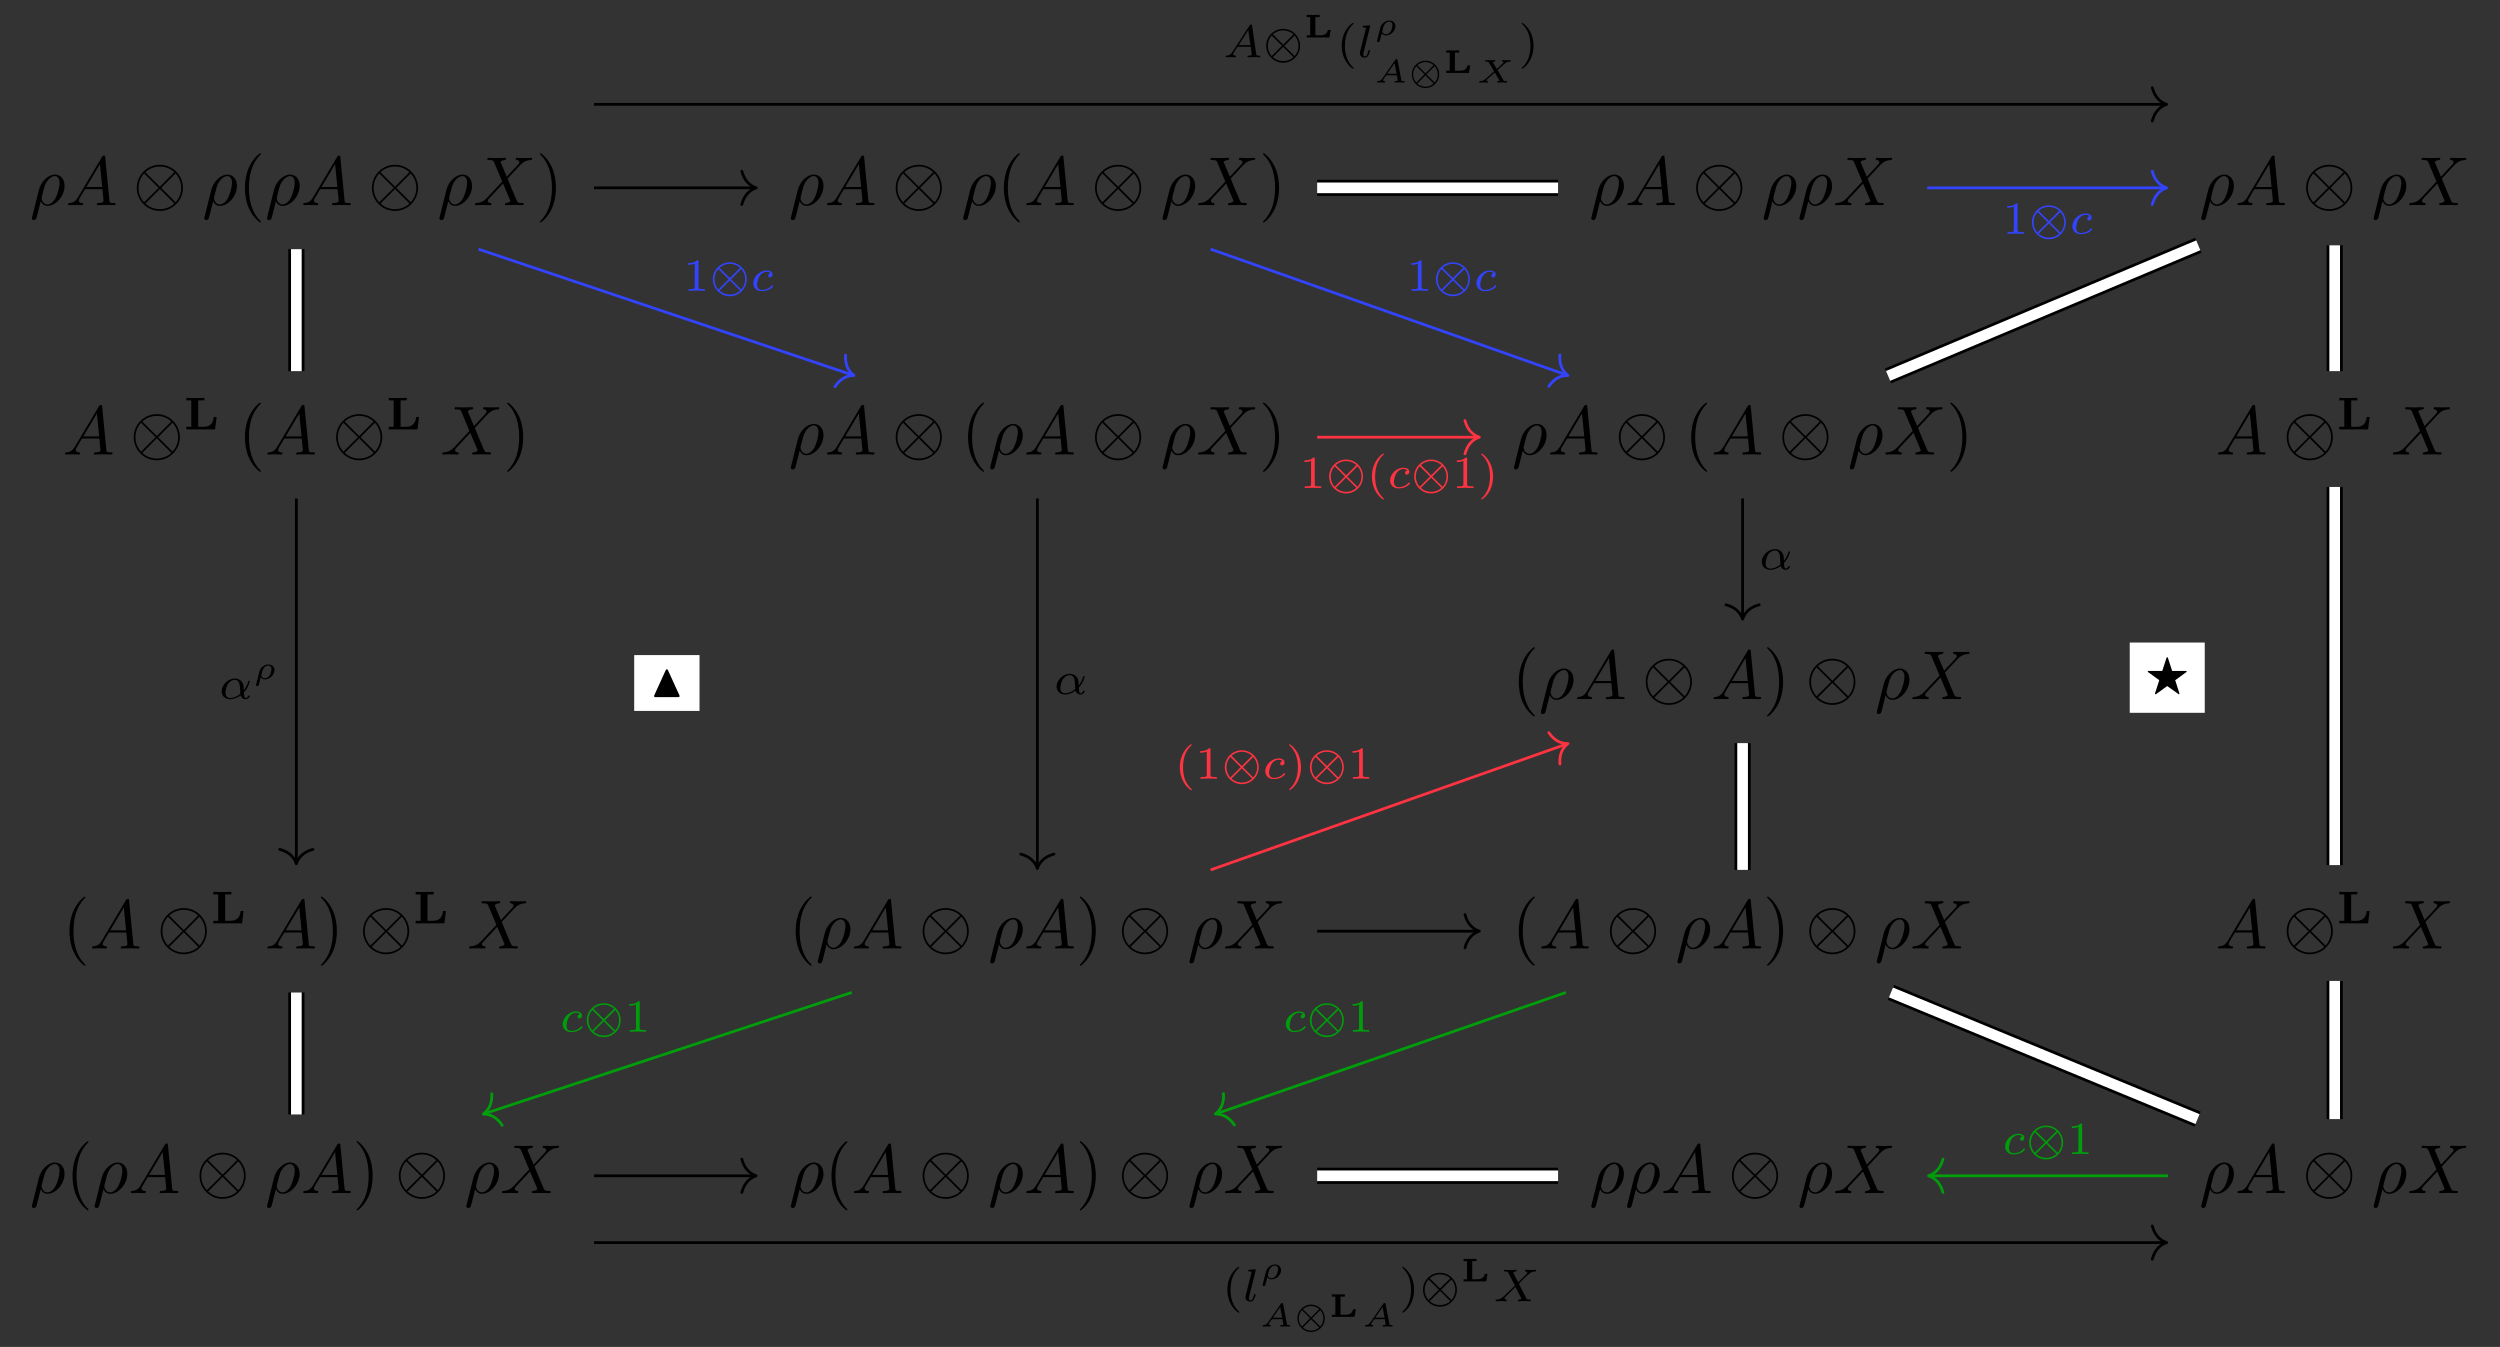 <?xml version="1.0" encoding="UTF-8"?>
<svg xmlns="http://www.w3.org/2000/svg" xmlns:xlink="http://www.w3.org/1999/xlink" width="379.031pt" height="204.212pt" viewBox="0 0 379.031 204.212" version="1.1">
<rect x="0" y="0" width="379.031" height="204.212" fill="#333333" stroke="none"/>
<defs>
<g>
<symbol overflow="visible" id="glyph0-0">
<path style="stroke:none;" d=""/>
</symbol>
<symbol overflow="visible" id="glyph0-1">
<path style="stroke:none;" d="M 0.344 1.812 C 0.312 1.938 0.312 1.969 0.312 1.984 C 0.312 2.141 0.438 2.266 0.609 2.266 C 0.828 2.266 0.953 2.078 0.969 2.047 C 1.031 1.953 1.359 0.547 1.656 -0.594 C 1.859 -0.172 2.188 0.109 2.688 0.109 C 3.922 0.109 5.266 -1.359 5.266 -2.922 C 5.266 -4.047 4.578 -4.641 3.812 -4.641 C 2.797 -4.641 1.688 -3.594 1.375 -2.312 Z M 2.672 -0.109 C 1.938 -0.109 1.781 -0.953 1.781 -1.047 C 1.781 -1.094 1.828 -1.297 1.859 -1.438 C 2.156 -2.609 2.25 -3 2.484 -3.406 C 2.938 -4.172 3.469 -4.406 3.797 -4.406 C 4.172 -4.406 4.516 -4.109 4.516 -3.375 C 4.516 -2.797 4.203 -1.625 3.922 -1.109 C 3.578 -0.453 3.078 -0.109 2.672 -0.109 Z M 2.672 -0.109 "/>
</symbol>
<symbol overflow="visible" id="glyph0-2">
<path style="stroke:none;" d="M 1.875 -1.203 C 1.453 -0.5 1.047 -0.359 0.594 -0.328 C 0.469 -0.312 0.375 -0.312 0.375 -0.109 C 0.375 -0.047 0.422 0 0.5 0 C 0.781 0 1.109 -0.031 1.406 -0.031 C 1.75 -0.031 2.125 0 2.453 0 C 2.516 0 2.656 0 2.656 -0.203 C 2.656 -0.312 2.562 -0.328 2.484 -0.328 C 2.25 -0.344 2 -0.438 2 -0.688 C 2 -0.812 2.062 -0.938 2.141 -1.078 L 2.938 -2.422 L 5.578 -2.422 C 5.594 -2.203 5.75 -0.781 5.75 -0.672 C 5.75 -0.359 5.203 -0.328 4.984 -0.328 C 4.844 -0.328 4.734 -0.328 4.734 -0.109 C 4.734 0 4.859 0 4.875 0 C 5.312 0 5.766 -0.031 6.188 -0.031 C 6.453 -0.031 7.125 0 7.375 0 C 7.438 0 7.578 0 7.578 -0.203 C 7.578 -0.328 7.469 -0.328 7.328 -0.328 C 6.672 -0.328 6.672 -0.406 6.641 -0.703 L 6 -7.266 C 5.984 -7.469 5.984 -7.516 5.812 -7.516 C 5.641 -7.516 5.594 -7.438 5.531 -7.344 Z M 3.141 -2.75 L 5.203 -6.219 L 5.547 -2.75 Z M 3.141 -2.75 "/>
</symbol>
<symbol overflow="visible" id="glyph0-3">
<path style="stroke:none;" d="M 5.094 -4.312 L 4.203 -6.406 C 4.172 -6.484 4.156 -6.531 4.156 -6.547 C 4.156 -6.609 4.344 -6.797 4.781 -6.844 C 4.875 -6.859 4.984 -6.859 4.984 -7.047 C 4.984 -7.172 4.859 -7.172 4.828 -7.172 C 4.406 -7.172 3.953 -7.141 3.5 -7.141 C 3.25 -7.141 2.594 -7.172 2.328 -7.172 C 2.266 -7.172 2.141 -7.172 2.141 -6.969 C 2.141 -6.844 2.25 -6.844 2.391 -6.844 C 3.016 -6.844 3.078 -6.734 3.172 -6.516 L 4.406 -3.578 L 2.188 -1.203 L 2.062 -1.078 C 1.547 -0.531 1.047 -0.359 0.516 -0.328 C 0.375 -0.312 0.281 -0.312 0.281 -0.109 C 0.281 -0.109 0.281 0 0.422 0 C 0.734 0 1.078 -0.031 1.406 -0.031 C 1.797 -0.031 2.203 0 2.578 0 C 2.641 0 2.766 0 2.766 -0.203 C 2.766 -0.312 2.672 -0.328 2.641 -0.328 C 2.547 -0.344 2.219 -0.359 2.219 -0.656 C 2.219 -0.812 2.391 -0.984 2.516 -1.125 L 3.578 -2.25 L 4.531 -3.281 L 5.594 -0.781 C 5.625 -0.656 5.641 -0.656 5.641 -0.625 C 5.641 -0.547 5.438 -0.375 5.031 -0.328 C 4.906 -0.312 4.812 -0.297 4.812 -0.125 C 4.812 0 4.938 0 4.984 0 C 5.266 0 6 -0.031 6.297 -0.031 C 6.562 -0.031 7.203 0 7.469 0 C 7.531 0 7.672 0 7.672 -0.203 C 7.672 -0.328 7.562 -0.328 7.469 -0.328 C 6.766 -0.344 6.75 -0.375 6.578 -0.781 C 6.156 -1.766 5.453 -3.406 5.219 -4.031 C 5.938 -4.766 7.031 -6.016 7.375 -6.312 C 7.672 -6.562 8.078 -6.812 8.703 -6.844 C 8.844 -6.859 8.938 -6.859 8.938 -7.062 C 8.938 -7.062 8.938 -7.172 8.797 -7.172 C 8.484 -7.172 8.141 -7.141 7.812 -7.141 C 7.422 -7.141 7.031 -7.172 6.641 -7.172 C 6.578 -7.172 6.453 -7.172 6.453 -6.969 C 6.453 -6.891 6.5 -6.859 6.578 -6.844 C 6.672 -6.828 7 -6.812 7 -6.516 C 7 -6.375 6.875 -6.234 6.797 -6.141 Z M 5.094 -4.312 "/>
</symbol>
<symbol overflow="visible" id="glyph1-0">
<path style="stroke:none;" d=""/>
</symbol>
<symbol overflow="visible" id="glyph1-1">
<path style="stroke:none;" d="M 7.578 -2.625 C 7.578 -4.562 6 -6.125 4.078 -6.125 C 2.125 -6.125 0.578 -4.531 0.578 -2.625 C 0.578 -0.688 2.156 0.875 4.078 0.875 C 6.031 0.875 7.578 -0.719 7.578 -2.625 Z M 2 -4.875 C 1.969 -4.906 1.906 -4.984 1.906 -5 C 1.906 -5.047 2.75 -5.859 4.078 -5.859 C 4.438 -5.859 5.406 -5.812 6.266 -5 L 4.078 -2.797 Z M 1.688 -0.438 C 1.047 -1.141 0.844 -1.953 0.844 -2.625 C 0.844 -3.438 1.141 -4.203 1.688 -4.812 L 3.891 -2.625 Z M 6.453 -4.812 C 6.969 -4.281 7.312 -3.484 7.312 -2.625 C 7.312 -1.812 7.016 -1.047 6.469 -0.438 L 4.281 -2.625 Z M 6.156 -0.375 C 6.188 -0.344 6.266 -0.266 6.266 -0.25 C 6.266 -0.203 5.406 0.609 4.078 0.609 C 3.719 0.609 2.75 0.562 1.891 -0.25 L 4.078 -2.453 Z M 6.156 -0.375 "/>
</symbol>
<symbol overflow="visible" id="glyph2-0">
<path style="stroke:none;" d=""/>
</symbol>
<symbol overflow="visible" id="glyph2-1">
<path style="stroke:none;" d="M 3.469 2.516 C 3.469 2.484 3.469 2.469 3.297 2.281 C 1.984 0.969 1.656 -1.016 1.656 -2.625 C 1.656 -4.453 2.047 -6.281 3.344 -7.594 C 3.469 -7.719 3.469 -7.734 3.469 -7.766 C 3.469 -7.844 3.438 -7.875 3.375 -7.875 C 3.266 -7.875 2.328 -7.156 1.703 -5.828 C 1.172 -4.672 1.047 -3.5 1.047 -2.625 C 1.047 -1.812 1.156 -0.531 1.734 0.656 C 2.359 1.938 3.266 2.625 3.375 2.625 C 3.438 2.625 3.469 2.594 3.469 2.516 Z M 3.469 2.516 "/>
</symbol>
<symbol overflow="visible" id="glyph2-2">
<path style="stroke:none;" d="M 3.031 -2.625 C 3.031 -3.438 2.922 -4.719 2.344 -5.906 C 1.719 -7.188 0.812 -7.875 0.703 -7.875 C 0.641 -7.875 0.594 -7.828 0.594 -7.766 C 0.594 -7.734 0.594 -7.719 0.797 -7.531 C 1.828 -6.484 2.422 -4.812 2.422 -2.625 C 2.422 -0.828 2.031 1.016 0.734 2.344 C 0.594 2.469 0.594 2.484 0.594 2.516 C 0.594 2.578 0.641 2.625 0.703 2.625 C 0.812 2.625 1.75 1.906 2.375 0.578 C 2.906 -0.578 3.031 -1.75 3.031 -2.625 Z M 3.031 -2.625 "/>
</symbol>
<symbol overflow="visible" id="glyph3-0">
<path style="stroke:none;" d=""/>
</symbol>
<symbol overflow="visible" id="glyph3-1">
<path style="stroke:none;" d="M 4.984 -1.875 L 4.547 -1.875 C 4.469 -1.25 4.25 -0.391 3.016 -0.391 L 2.188 -0.391 L 2.188 -4.391 L 3.125 -4.391 L 3.125 -4.781 C 2.969 -4.766 2.594 -4.766 2.438 -4.766 C 2.188 -4.766 1.938 -4.75 1.688 -4.75 C 1.25 -4.75 0.781 -4.75 0.391 -4.781 L 0.391 -4.391 L 1.141 -4.391 L 1.141 -0.391 L 0.391 -0.391 L 0.391 0 L 4.75 0 Z M 4.984 -1.875 "/>
</symbol>
<symbol overflow="visible" id="glyph4-0">
<path style="stroke:none;" d=""/>
</symbol>
<symbol overflow="visible" id="glyph4-1">
<path style="stroke:none;" d="M 1.438 -0.844 C 1.188 -0.453 0.969 -0.281 0.562 -0.25 C 0.484 -0.25 0.391 -0.25 0.391 -0.109 C 0.391 -0.031 0.453 0 0.5 0 C 0.672 0 0.906 -0.031 1.094 -0.031 C 1.312 -0.031 1.609 0 1.812 0 C 1.844 0 1.953 0 1.953 -0.156 C 1.953 -0.25 1.859 -0.25 1.828 -0.25 C 1.781 -0.266 1.531 -0.266 1.531 -0.453 C 1.531 -0.547 1.594 -0.656 1.625 -0.719 L 2.188 -1.594 L 4.188 -1.594 L 4.344 -0.438 C 4.328 -0.359 4.281 -0.25 3.875 -0.25 C 3.781 -0.25 3.688 -0.25 3.688 -0.094 C 3.688 -0.062 3.703 0 3.797 0 C 4 0 4.5 -0.031 4.703 -0.031 C 4.828 -0.031 4.984 -0.016 5.109 -0.016 C 5.234 -0.016 5.375 0 5.5 0 C 5.594 0 5.641 -0.062 5.641 -0.141 C 5.641 -0.25 5.562 -0.25 5.453 -0.25 C 5.047 -0.25 5.031 -0.312 5.016 -0.469 L 4.391 -4.781 C 4.375 -4.922 4.359 -4.969 4.234 -4.969 C 4.094 -4.969 4.062 -4.906 4 -4.812 Z M 2.359 -1.844 L 3.812 -4.125 L 4.141 -1.844 Z M 2.359 -1.844 "/>
</symbol>
<symbol overflow="visible" id="glyph4-2">
<path style="stroke:none;" d="M 1.969 -4.625 C 1.969 -4.641 2 -4.734 2 -4.734 C 2 -4.781 1.969 -4.844 1.875 -4.844 C 1.734 -4.844 1.156 -4.781 0.984 -4.766 C 0.938 -4.766 0.844 -4.75 0.844 -4.609 C 0.844 -4.516 0.938 -4.516 1.016 -4.516 C 1.359 -4.516 1.359 -4.453 1.359 -4.406 C 1.359 -4.359 1.344 -4.312 1.328 -4.25 L 0.453 -0.812 C 0.438 -0.734 0.438 -0.656 0.438 -0.594 C 0.438 -0.141 0.828 0.062 1.156 0.062 C 1.328 0.062 1.547 0.016 1.719 -0.297 C 1.875 -0.562 1.969 -0.969 1.969 -1 C 1.969 -1.094 1.875 -1.094 1.859 -1.094 C 1.75 -1.094 1.734 -1.047 1.719 -0.922 C 1.625 -0.578 1.484 -0.125 1.188 -0.125 C 1 -0.125 0.953 -0.297 0.953 -0.469 C 0.953 -0.547 0.969 -0.672 1 -0.75 Z M 1.969 -4.625 "/>
</symbol>
<symbol overflow="visible" id="glyph4-3">
<path style="stroke:none;" d="M 3.047 -2.672 C 2.797 -2.625 2.703 -2.438 2.703 -2.281 C 2.703 -2.094 2.844 -2.016 2.969 -2.016 C 3.125 -2.016 3.359 -2.125 3.359 -2.469 C 3.359 -2.938 2.828 -3.078 2.453 -3.078 C 1.406 -3.078 0.438 -2.109 0.438 -1.141 C 0.438 -0.547 0.844 0.062 1.719 0.062 C 2.906 0.062 3.453 -0.625 3.453 -0.719 C 3.453 -0.766 3.391 -0.844 3.328 -0.844 C 3.297 -0.844 3.281 -0.828 3.219 -0.766 C 2.672 -0.125 1.859 -0.125 1.734 -0.125 C 1.234 -0.125 1.016 -0.469 1.016 -0.906 C 1.016 -1.094 1.109 -1.859 1.469 -2.344 C 1.734 -2.688 2.094 -2.875 2.453 -2.875 C 2.547 -2.875 2.875 -2.859 3.047 -2.672 Z M 3.047 -2.672 "/>
</symbol>
<symbol overflow="visible" id="glyph4-4">
<path style="stroke:none;" d="M 3.812 -0.984 C 4.453 -1.641 4.703 -2.578 4.703 -2.641 C 4.703 -2.734 4.625 -2.734 4.594 -2.734 C 4.5 -2.734 4.5 -2.719 4.453 -2.562 C 4.328 -2.109 4.094 -1.672 3.797 -1.297 C 3.797 -1.406 3.781 -1.875 3.766 -1.938 C 3.656 -2.625 3.141 -3.078 2.438 -3.078 C 1.422 -3.078 0.438 -2.125 0.438 -1.141 C 0.438 -0.5 0.906 0.062 1.703 0.062 C 2.344 0.062 2.922 -0.219 3.312 -0.516 C 3.484 -0.016 3.828 0.062 4.047 0.062 C 4.453 0.062 4.703 -0.266 4.703 -0.422 C 4.703 -0.5 4.609 -0.5 4.578 -0.5 C 4.484 -0.5 4.469 -0.469 4.453 -0.438 C 4.359 -0.172 4.141 -0.125 4.062 -0.125 C 3.969 -0.125 3.844 -0.125 3.812 -0.984 Z M 3.266 -0.75 C 2.578 -0.188 2 -0.125 1.734 -0.125 C 1.266 -0.125 1.016 -0.438 1.016 -0.906 C 1.016 -1.094 1.109 -1.859 1.469 -2.344 C 1.797 -2.766 2.188 -2.875 2.438 -2.875 C 2.984 -2.875 3.156 -2.344 3.203 -1.906 C 3.25 -1.609 3.234 -1.109 3.266 -0.75 Z M 3.266 -0.75 "/>
</symbol>
<symbol overflow="visible" id="glyph4-5">
<path style="stroke:none;" d="M 3.875 -2.656 L 4.531 -3.328 C 5.422 -4.203 5.703 -4.469 6.328 -4.516 C 6.422 -4.516 6.5 -4.516 6.5 -4.656 C 6.5 -4.734 6.422 -4.766 6.406 -4.766 C 6.203 -4.766 5.953 -4.734 5.75 -4.734 C 5.562 -4.734 5.125 -4.766 4.938 -4.766 C 4.891 -4.766 4.797 -4.734 4.797 -4.609 C 4.797 -4.594 4.797 -4.516 4.906 -4.516 C 4.969 -4.5 5.141 -4.484 5.141 -4.328 C 5.141 -4.234 5.031 -4.125 4.969 -4.047 C 4.906 -4 4.031 -3.141 3.766 -2.875 L 3.062 -4.234 C 3.047 -4.266 3.031 -4.312 3.031 -4.328 C 3.031 -4.391 3.156 -4.5 3.406 -4.516 C 3.453 -4.516 3.547 -4.516 3.547 -4.656 C 3.547 -4.672 3.547 -4.766 3.422 -4.766 C 3.281 -4.766 3.109 -4.734 2.969 -4.734 C 2.812 -4.734 2.656 -4.734 2.516 -4.734 C 2.391 -4.734 2.219 -4.734 2.094 -4.734 C 1.984 -4.75 1.828 -4.766 1.719 -4.766 C 1.688 -4.766 1.578 -4.766 1.578 -4.609 C 1.578 -4.516 1.672 -4.516 1.781 -4.516 C 2.188 -4.516 2.219 -4.438 2.281 -4.297 L 3.266 -2.375 L 2.875 -1.984 C 2.734 -1.859 2.406 -1.547 2.281 -1.422 C 1.438 -0.578 1.156 -0.281 0.516 -0.25 C 0.422 -0.25 0.344 -0.25 0.344 -0.094 C 0.344 -0.062 0.375 0 0.453 0 C 0.641 0 0.891 -0.031 1.094 -0.031 C 1.219 -0.031 1.391 -0.031 1.5 -0.016 C 1.625 -0.016 1.781 0 1.906 0 C 1.938 0 2.047 0 2.047 -0.141 C 2.047 -0.25 1.969 -0.25 1.922 -0.25 C 1.859 -0.266 1.703 -0.281 1.703 -0.422 C 1.703 -0.531 1.797 -0.625 1.953 -0.781 L 3.359 -2.172 L 4.203 -0.516 C 4.25 -0.453 4.25 -0.438 4.25 -0.422 C 4.25 -0.391 4.125 -0.266 3.875 -0.25 C 3.812 -0.25 3.734 -0.25 3.734 -0.094 C 3.734 -0.094 3.734 0 3.844 0 C 4 0 4.172 -0.016 4.312 -0.016 C 4.453 -0.016 4.625 -0.031 4.766 -0.031 C 4.891 -0.031 5.047 -0.031 5.172 -0.016 C 5.297 -0.016 5.438 0 5.547 0 C 5.594 0 5.703 0 5.703 -0.156 C 5.703 -0.25 5.609 -0.25 5.5 -0.25 C 5.094 -0.25 5.062 -0.328 5 -0.453 Z M 3.875 -2.656 "/>
</symbol>
<symbol overflow="visible" id="glyph5-0">
<path style="stroke:none;" d=""/>
</symbol>
<symbol overflow="visible" id="glyph5-1">
<path style="stroke:none;" d="M 5.672 -1.734 C 5.672 -3.172 4.516 -4.312 3.109 -4.312 C 1.688 -4.312 0.531 -3.156 0.531 -1.75 C 0.531 -0.328 1.703 0.828 3.109 0.828 C 4.531 0.828 5.672 -0.344 5.672 -1.734 Z M 1.547 -3.484 C 1.828 -3.734 2.375 -4.078 3.109 -4.078 C 3.844 -4.078 4.391 -3.734 4.672 -3.484 L 3.109 -1.922 Z M 1.375 -0.188 C 1 -0.578 0.781 -1.172 0.781 -1.734 C 0.781 -2.359 1.016 -2.922 1.375 -3.297 L 2.938 -1.75 Z M 4.844 -3.297 C 5.219 -2.906 5.438 -2.328 5.438 -1.75 C 5.438 -1.141 5.203 -0.562 4.844 -0.188 L 3.281 -1.734 Z M 4.672 -0.016 C 4.391 0.25 3.844 0.578 3.109 0.578 C 2.375 0.578 1.828 0.25 1.547 -0.016 L 3.109 -1.578 Z M 4.672 -0.016 "/>
</symbol>
<symbol overflow="visible" id="glyph6-0">
<path style="stroke:none;" d=""/>
</symbol>
<symbol overflow="visible" id="glyph6-1">
<path style="stroke:none;" d="M 4.094 -1.141 L 3.672 -1.141 C 3.531 -0.422 2.953 -0.328 2.516 -0.328 L 1.766 -0.328 L 1.766 -3.078 L 2.422 -3.078 L 2.422 -3.422 C 2.172 -3.406 1.672 -3.406 1.391 -3.406 C 1.234 -3.406 0.781 -3.406 0.453 -3.422 L 0.453 -3.078 L 0.984 -3.078 L 0.984 -0.328 L 0.453 -0.328 L 0.453 0 L 3.891 0 Z M 4.094 -1.141 "/>
</symbol>
<symbol overflow="visible" id="glyph7-0">
<path style="stroke:none;" d=""/>
</symbol>
<symbol overflow="visible" id="glyph7-1">
<path style="stroke:none;" d="M 2.469 -5.219 C 1.156 -4.297 0.797 -2.812 0.797 -1.75 C 0.797 -0.766 1.094 0.766 2.469 1.734 C 2.531 1.734 2.609 1.734 2.609 1.656 C 2.609 1.609 2.594 1.594 2.547 1.547 C 1.609 0.703 1.281 -0.469 1.281 -1.734 C 1.281 -3.625 2 -4.547 2.562 -5.062 C 2.594 -5.094 2.609 -5.109 2.609 -5.141 C 2.609 -5.219 2.531 -5.219 2.469 -5.219 Z M 2.469 -5.219 "/>
</symbol>
<symbol overflow="visible" id="glyph7-2">
<path style="stroke:none;" d="M 0.625 -5.219 C 0.578 -5.219 0.5 -5.219 0.5 -5.141 C 0.5 -5.109 0.516 -5.094 0.562 -5.031 C 1.156 -4.484 1.828 -3.547 1.828 -1.75 C 1.828 -0.297 1.375 0.812 0.625 1.484 C 0.5 1.609 0.5 1.609 0.5 1.656 C 0.5 1.688 0.516 1.734 0.578 1.734 C 0.672 1.734 1.328 1.281 1.797 0.406 C 2.094 -0.172 2.297 -0.922 2.297 -1.734 C 2.297 -2.719 2 -4.25 0.625 -5.219 Z M 0.625 -5.219 "/>
</symbol>
<symbol overflow="visible" id="glyph7-3">
<path style="stroke:none;" d="M 2.328 -4.438 C 2.328 -4.625 2.328 -4.625 2.125 -4.625 C 1.672 -4.188 1.047 -4.188 0.766 -4.188 L 0.766 -3.938 C 0.922 -3.938 1.391 -3.938 1.766 -4.125 L 1.766 -0.578 C 1.766 -0.344 1.766 -0.25 1.078 -0.25 L 0.812 -0.25 L 0.812 0 C 0.938 0 1.797 -0.031 2.047 -0.031 C 2.266 -0.031 3.141 0 3.297 0 L 3.297 -0.25 L 3.031 -0.25 C 2.328 -0.25 2.328 -0.344 2.328 -0.578 Z M 2.328 -4.438 "/>
</symbol>
<symbol overflow="visible" id="glyph8-0">
<path style="stroke:none;" d=""/>
</symbol>
<symbol overflow="visible" id="glyph8-1">
<path style="stroke:none;" d="M 0.5 0.781 C 0.469 0.859 0.469 0.891 0.469 0.906 C 0.469 1.016 0.562 1.078 0.656 1.078 C 0.859 1.078 0.891 0.906 0.922 0.797 L 1.188 -0.266 C 1.344 -0.062 1.562 0.062 1.828 0.062 C 2.531 0.062 3.266 -0.609 3.266 -1.328 C 3.266 -1.859 2.859 -2.203 2.344 -2.203 C 1.766 -2.203 1.125 -1.75 0.969 -1.078 Z M 1.828 -0.109 C 1.375 -0.109 1.266 -0.516 1.266 -0.562 C 1.266 -0.578 1.406 -1.141 1.406 -1.141 C 1.625 -1.906 2.125 -2.031 2.344 -2.031 C 2.547 -2.031 2.812 -1.906 2.812 -1.5 C 2.812 -1.297 2.719 -0.828 2.547 -0.562 C 2.344 -0.25 2.047 -0.109 1.828 -0.109 Z M 1.828 -0.109 "/>
</symbol>
<symbol overflow="visible" id="glyph8-2">
<path style="stroke:none;" d="M 3.625 -3.438 C 3.609 -3.531 3.578 -3.562 3.469 -3.562 C 3.359 -3.562 3.328 -3.531 3.281 -3.453 L 1.328 -0.625 C 1.109 -0.312 0.938 -0.234 0.609 -0.219 C 0.516 -0.219 0.516 -0.094 0.516 -0.078 C 0.516 -0.016 0.578 0 0.594 0 C 0.672 0 0.75 -0.016 0.828 -0.016 C 0.906 -0.016 0.984 -0.016 1.078 -0.016 C 1.172 -0.016 1.266 -0.016 1.344 -0.016 C 1.438 -0.016 1.547 0 1.641 0 C 1.672 0 1.75 0 1.75 -0.141 C 1.75 -0.219 1.688 -0.219 1.656 -0.219 C 1.625 -0.219 1.422 -0.234 1.422 -0.359 C 1.422 -0.406 1.484 -0.5 1.516 -0.547 L 1.891 -1.078 C 1.906 -1.109 1.906 -1.109 2.016 -1.109 L 3.516 -1.109 C 3.531 -1.062 3.531 -1.031 3.547 -0.969 C 3.562 -0.875 3.656 -0.391 3.656 -0.328 C 3.656 -0.219 3.344 -0.219 3.328 -0.219 C 3.25 -0.219 3.172 -0.219 3.172 -0.078 C 3.172 -0.031 3.203 0 3.266 0 C 3.359 0 3.484 -0.016 3.594 -0.016 C 3.719 -0.016 3.828 -0.016 3.953 -0.016 C 4.047 -0.016 4.156 -0.016 4.266 -0.016 C 4.359 -0.016 4.484 0 4.578 0 C 4.672 0 4.703 -0.062 4.703 -0.141 C 4.703 -0.219 4.625 -0.219 4.547 -0.219 C 4.219 -0.219 4.219 -0.266 4.203 -0.375 Z M 3.172 -2.953 L 3.484 -1.344 L 2.062 -1.344 Z M 3.172 -2.953 "/>
</symbol>
<symbol overflow="visible" id="glyph8-3">
<path style="stroke:none;" d="M 3.25 -1.906 L 4.312 -2.844 C 4.609 -3.109 4.875 -3.172 5.172 -3.188 C 5.25 -3.188 5.281 -3.266 5.281 -3.312 C 5.281 -3.359 5.234 -3.406 5.188 -3.406 C 5.109 -3.406 5.016 -3.391 4.922 -3.391 C 4.844 -3.391 4.75 -3.391 4.672 -3.391 C 4.562 -3.391 4.453 -3.391 4.344 -3.391 C 4.25 -3.391 4.141 -3.406 4.047 -3.406 C 4 -3.406 3.922 -3.406 3.922 -3.266 C 3.922 -3.188 3.984 -3.188 4.016 -3.188 C 4.094 -3.172 4.172 -3.156 4.172 -3.078 C 4.172 -3.016 4.125 -2.969 3.969 -2.828 L 3.141 -2.078 L 2.531 -3.094 C 2.609 -3.156 2.719 -3.172 2.797 -3.188 C 2.828 -3.188 2.922 -3.188 2.922 -3.312 C 2.922 -3.375 2.859 -3.406 2.828 -3.406 C 2.719 -3.406 2.578 -3.391 2.469 -3.391 C 2.359 -3.391 2.234 -3.391 2.125 -3.391 C 2.016 -3.391 1.906 -3.391 1.797 -3.391 C 1.688 -3.391 1.578 -3.406 1.484 -3.406 C 1.406 -3.406 1.359 -3.344 1.359 -3.266 C 1.359 -3.188 1.438 -3.188 1.531 -3.188 C 1.859 -3.188 1.891 -3.125 1.938 -3.047 L 2.734 -1.703 L 1.531 -0.625 C 1.516 -0.609 1.469 -0.578 1.453 -0.562 C 1.25 -0.391 1.047 -0.234 0.578 -0.219 C 0.484 -0.219 0.484 -0.094 0.484 -0.078 C 0.484 -0.031 0.531 0 0.562 0 C 0.641 0 0.75 -0.016 0.828 -0.016 C 0.906 -0.016 1 -0.016 1.094 -0.016 C 1.203 -0.016 1.297 -0.016 1.406 -0.016 C 1.5 -0.016 1.609 0 1.719 0 C 1.781 0 1.828 -0.031 1.828 -0.141 C 1.828 -0.219 1.766 -0.219 1.734 -0.219 C 1.594 -0.234 1.578 -0.297 1.578 -0.328 C 1.578 -0.375 1.656 -0.453 1.656 -0.469 C 1.688 -0.5 2.641 -1.359 2.844 -1.531 L 3.531 -0.375 C 3.547 -0.359 3.562 -0.328 3.562 -0.312 C 3.562 -0.297 3.484 -0.234 3.297 -0.219 C 3.266 -0.219 3.188 -0.219 3.188 -0.078 C 3.188 -0.031 3.219 0 3.281 0 C 3.391 0 3.516 -0.016 3.641 -0.016 C 3.75 -0.016 3.875 -0.016 3.984 -0.016 C 4.094 -0.016 4.203 -0.016 4.297 -0.016 C 4.406 -0.016 4.516 0 4.609 0 C 4.703 0 4.734 -0.062 4.734 -0.141 C 4.734 -0.219 4.656 -0.219 4.578 -0.219 C 4.25 -0.219 4.219 -0.281 4.172 -0.344 Z M 3.25 -1.906 "/>
</symbol>
<symbol overflow="visible" id="glyph9-0">
<path style="stroke:none;" d=""/>
</symbol>
<symbol overflow="visible" id="glyph9-1">
<path style="stroke:none;" d="M 4.781 -1.25 C 4.781 -2.406 3.828 -3.328 2.703 -3.328 C 1.562 -3.328 0.625 -2.391 0.625 -1.25 C 0.625 -0.094 1.562 0.828 2.703 0.828 C 3.844 0.828 4.781 -0.094 4.781 -1.25 Z M 1.453 -2.641 C 1.828 -2.969 2.297 -3.109 2.703 -3.109 C 3.062 -3.109 3.5 -3.016 3.938 -2.641 L 2.703 -1.391 Z M 1.312 0 C 1.062 -0.266 0.828 -0.703 0.828 -1.25 C 0.828 -1.797 1.078 -2.234 1.312 -2.5 L 2.547 -1.25 Z M 4.094 -2.5 C 4.328 -2.219 4.562 -1.797 4.562 -1.25 C 4.562 -0.688 4.328 -0.266 4.094 0 L 2.844 -1.25 Z M 3.938 0.141 C 3.562 0.484 3.109 0.625 2.703 0.625 C 2.328 0.625 1.891 0.516 1.453 0.156 L 2.703 -1.094 Z M 3.938 0.141 "/>
</symbol>
<symbol overflow="visible" id="glyph10-0">
<path style="stroke:none;" d=""/>
</symbol>
<symbol overflow="visible" id="glyph10-1">
<path style="stroke:none;" d="M 2.875 -3.875 C 2.828 -3.984 2.797 -4.047 2.688 -4.047 C 2.578 -4.047 2.547 -3.969 2.5 -3.875 L 0.797 -0.141 C 0.766 -0.062 0.75 -0.047 0.75 0 C 0.75 0.172 0.906 0.172 1.016 0.172 L 4.359 0.172 C 4.453 0.172 4.625 0.172 4.625 0 C 4.625 -0.047 4.609 -0.062 4.578 -0.141 Z M 2.875 -3.875 "/>
</symbol>
<symbol overflow="visible" id="glyph10-2">
<path style="stroke:none;" d="M 6.266 -2.547 C 6.344 -2.594 6.375 -2.625 6.375 -2.672 C 6.375 -2.766 6.281 -2.766 6.156 -2.766 L 4.172 -2.766 L 3.547 -4.688 C 3.516 -4.781 3.484 -4.844 3.422 -4.844 C 3.359 -4.844 3.328 -4.781 3.297 -4.688 L 2.672 -2.766 L 0.688 -2.766 C 0.562 -2.766 0.469 -2.766 0.469 -2.672 C 0.469 -2.641 0.484 -2.594 0.578 -2.547 L 2.219 -1.359 L 1.594 0.578 C 1.578 0.594 1.562 0.656 1.562 0.672 C 1.562 0.734 1.609 0.781 1.656 0.781 C 1.688 0.781 1.75 0.75 1.781 0.719 L 3.422 -0.469 L 5.188 0.781 C 5.234 0.781 5.281 0.734 5.281 0.672 C 5.281 0.625 4.75 -0.969 4.688 -1.188 L 4.625 -1.344 Z M 6.266 -2.547 "/>
</symbol>
</g>
<clipPath id="clip1">
  <path d="M 251 115 L 368 115 L 368 204.211 L 251 204.211 Z M 251 115 "/>
</clipPath>
</defs>
<g id="surface1">
<g style="fill:rgb(0%,0%,0%);fill-opacity:1;">
  <use xlink:href="#glyph0-1" x="4.521" y="31.106"/>
  <use xlink:href="#glyph0-2" x="9.95" y="31.106"/>
</g>
<g style="fill:rgb(0%,0%,0%);fill-opacity:1;">
  <use xlink:href="#glyph1-1" x="20.158" y="31.106"/>
</g>
<g style="fill:rgb(0%,0%,0%);fill-opacity:1;">
  <use xlink:href="#glyph0-1" x="30.658" y="31.106"/>
</g>
<g style="fill:rgb(0%,0%,0%);fill-opacity:1;">
  <use xlink:href="#glyph2-1" x="36.086" y="31.106"/>
</g>
<g style="fill:rgb(0%,0%,0%);fill-opacity:1;">
  <use xlink:href="#glyph0-1" x="40.17" y="31.106"/>
  <use xlink:href="#glyph0-2" x="45.599" y="31.106"/>
</g>
<g style="fill:rgb(0%,0%,0%);fill-opacity:1;">
  <use xlink:href="#glyph1-1" x="55.807" y="31.106"/>
</g>
<g style="fill:rgb(0%,0%,0%);fill-opacity:1;">
  <use xlink:href="#glyph0-1" x="66.307" y="31.106"/>
  <use xlink:href="#glyph0-3" x="71.736" y="31.106"/>
</g>
<g style="fill:rgb(0%,0%,0%);fill-opacity:1;">
  <use xlink:href="#glyph2-2" x="81.258" y="31.106"/>
</g>
<g style="fill:rgb(0%,0%,0%);fill-opacity:1;">
  <use xlink:href="#glyph0-1" x="119.583" y="31.106"/>
  <use xlink:href="#glyph0-2" x="125.011" y="31.106"/>
</g>
<g style="fill:rgb(0%,0%,0%);fill-opacity:1;">
  <use xlink:href="#glyph1-1" x="135.22" y="31.106"/>
</g>
<g style="fill:rgb(0%,0%,0%);fill-opacity:1;">
  <use xlink:href="#glyph0-1" x="145.72" y="31.106"/>
</g>
<g style="fill:rgb(0%,0%,0%);fill-opacity:1;">
  <use xlink:href="#glyph2-1" x="151.149" y="31.106"/>
</g>
<g style="fill:rgb(0%,0%,0%);fill-opacity:1;">
  <use xlink:href="#glyph0-2" x="155.232" y="31.106"/>
</g>
<g style="fill:rgb(0%,0%,0%);fill-opacity:1;">
  <use xlink:href="#glyph1-1" x="165.44" y="31.106"/>
</g>
<g style="fill:rgb(0%,0%,0%);fill-opacity:1;">
  <use xlink:href="#glyph0-1" x="175.94" y="31.106"/>
  <use xlink:href="#glyph0-3" x="181.369" y="31.106"/>
</g>
<g style="fill:rgb(0%,0%,0%);fill-opacity:1;">
  <use xlink:href="#glyph2-2" x="190.892" y="31.106"/>
</g>
<g style="fill:rgb(0%,0%,0%);fill-opacity:1;">
  <use xlink:href="#glyph0-1" x="240.94" y="31.106"/>
  <use xlink:href="#glyph0-2" x="246.369" y="31.106"/>
</g>
<g style="fill:rgb(0%,0%,0%);fill-opacity:1;">
  <use xlink:href="#glyph1-1" x="256.577" y="31.106"/>
</g>
<g style="fill:rgb(0%,0%,0%);fill-opacity:1;">
  <use xlink:href="#glyph0-1" x="267.077" y="31.106"/>
  <use xlink:href="#glyph0-1" x="272.505" y="31.106"/>
  <use xlink:href="#glyph0-3" x="277.934" y="31.106"/>
</g>
<g style="fill:rgb(0%,0%,0%);fill-opacity:1;">
  <use xlink:href="#glyph0-1" x="333.422" y="31.106"/>
  <use xlink:href="#glyph0-2" x="338.851" y="31.106"/>
</g>
<g style="fill:rgb(0%,0%,0%);fill-opacity:1;">
  <use xlink:href="#glyph1-1" x="349.059" y="31.106"/>
</g>
<g style="fill:rgb(0%,0%,0%);fill-opacity:1;">
  <use xlink:href="#glyph0-1" x="359.559" y="31.106"/>
  <use xlink:href="#glyph0-3" x="364.988" y="31.106"/>
</g>
<g style="fill:rgb(0%,0%,0%);fill-opacity:1;">
  <use xlink:href="#glyph0-2" x="9.486" y="68.911"/>
</g>
<g style="fill:rgb(0%,0%,0%);fill-opacity:1;">
  <use xlink:href="#glyph1-1" x="19.695" y="68.911"/>
</g>
<g style="fill:rgb(0%,0%,0%);fill-opacity:1;">
  <use xlink:href="#glyph3-1" x="27.861" y="65.101"/>
</g>
<g style="fill:rgb(0%,0%,0%);fill-opacity:1;">
  <use xlink:href="#glyph2-1" x="36.086" y="68.911"/>
</g>
<g style="fill:rgb(0%,0%,0%);fill-opacity:1;">
  <use xlink:href="#glyph0-2" x="40.17" y="68.911"/>
</g>
<g style="fill:rgb(0%,0%,0%);fill-opacity:1;">
  <use xlink:href="#glyph1-1" x="50.378" y="68.911"/>
</g>
<g style="fill:rgb(0%,0%,0%);fill-opacity:1;">
  <use xlink:href="#glyph3-1" x="58.545" y="65.101"/>
</g>
<g style="fill:rgb(0%,0%,0%);fill-opacity:1;">
  <use xlink:href="#glyph0-3" x="66.77" y="68.911"/>
</g>
<g style="fill:rgb(0%,0%,0%);fill-opacity:1;">
  <use xlink:href="#glyph2-2" x="76.293" y="68.911"/>
</g>
<g style="fill:rgb(0%,0%,0%);fill-opacity:1;">
  <use xlink:href="#glyph0-1" x="119.583" y="68.911"/>
  <use xlink:href="#glyph0-2" x="125.011" y="68.911"/>
</g>
<g style="fill:rgb(0%,0%,0%);fill-opacity:1;">
  <use xlink:href="#glyph1-1" x="135.22" y="68.911"/>
</g>
<g style="fill:rgb(0%,0%,0%);fill-opacity:1;">
  <use xlink:href="#glyph2-1" x="145.72" y="68.911"/>
</g>
<g style="fill:rgb(0%,0%,0%);fill-opacity:1;">
  <use xlink:href="#glyph0-1" x="149.803" y="68.911"/>
  <use xlink:href="#glyph0-2" x="155.232" y="68.911"/>
</g>
<g style="fill:rgb(0%,0%,0%);fill-opacity:1;">
  <use xlink:href="#glyph1-1" x="165.44" y="68.911"/>
</g>
<g style="fill:rgb(0%,0%,0%);fill-opacity:1;">
  <use xlink:href="#glyph0-1" x="175.94" y="68.911"/>
  <use xlink:href="#glyph0-3" x="181.369" y="68.911"/>
</g>
<g style="fill:rgb(0%,0%,0%);fill-opacity:1;">
  <use xlink:href="#glyph2-2" x="190.892" y="68.911"/>
</g>
<g style="fill:rgb(0%,0%,0%);fill-opacity:1;">
  <use xlink:href="#glyph0-1" x="229.217" y="68.911"/>
  <use xlink:href="#glyph0-2" x="234.645" y="68.911"/>
</g>
<g style="fill:rgb(0%,0%,0%);fill-opacity:1;">
  <use xlink:href="#glyph1-1" x="244.854" y="68.911"/>
</g>
<g style="fill:rgb(0%,0%,0%);fill-opacity:1;">
  <use xlink:href="#glyph2-1" x="255.354" y="68.911"/>
</g>
<g style="fill:rgb(0%,0%,0%);fill-opacity:1;">
  <use xlink:href="#glyph0-2" x="259.437" y="68.911"/>
</g>
<g style="fill:rgb(0%,0%,0%);fill-opacity:1;">
  <use xlink:href="#glyph1-1" x="269.645" y="68.911"/>
</g>
<g style="fill:rgb(0%,0%,0%);fill-opacity:1;">
  <use xlink:href="#glyph0-1" x="280.145" y="68.911"/>
  <use xlink:href="#glyph0-3" x="285.574" y="68.911"/>
</g>
<g style="fill:rgb(0%,0%,0%);fill-opacity:1;">
  <use xlink:href="#glyph2-2" x="295.097" y="68.911"/>
</g>
<g style="fill:rgb(0%,0%,0%);fill-opacity:1;">
  <use xlink:href="#glyph0-2" x="335.905" y="68.911"/>
</g>
<g style="fill:rgb(0%,0%,0%);fill-opacity:1;">
  <use xlink:href="#glyph1-1" x="346.113" y="68.911"/>
</g>
<g style="fill:rgb(0%,0%,0%);fill-opacity:1;">
  <use xlink:href="#glyph3-1" x="354.28" y="65.101"/>
</g>
<g style="fill:rgb(0%,0%,0%);fill-opacity:1;">
  <use xlink:href="#glyph0-3" x="362.505" y="68.911"/>
</g>
<g style="fill:rgb(0%,0%,0%);fill-opacity:1;">
  <use xlink:href="#glyph2-1" x="229.217" y="105.997"/>
</g>
<g style="fill:rgb(0%,0%,0%);fill-opacity:1;">
  <use xlink:href="#glyph0-1" x="233.3" y="105.997"/>
  <use xlink:href="#glyph0-2" x="238.728" y="105.997"/>
</g>
<g style="fill:rgb(0%,0%,0%);fill-opacity:1;">
  <use xlink:href="#glyph1-1" x="248.937" y="105.997"/>
</g>
<g style="fill:rgb(0%,0%,0%);fill-opacity:1;">
  <use xlink:href="#glyph0-2" x="259.437" y="105.997"/>
</g>
<g style="fill:rgb(0%,0%,0%);fill-opacity:1;">
  <use xlink:href="#glyph2-2" x="267.312" y="105.997"/>
</g>
<g style="fill:rgb(0%,0%,0%);fill-opacity:1;">
  <use xlink:href="#glyph1-1" x="273.729" y="105.997"/>
</g>
<g style="fill:rgb(0%,0%,0%);fill-opacity:1;">
  <use xlink:href="#glyph0-1" x="284.229" y="105.997"/>
  <use xlink:href="#glyph0-3" x="289.658" y="105.997"/>
</g>
<g style="fill:rgb(0%,0%,0%);fill-opacity:1;">
  <use xlink:href="#glyph2-1" x="9.486" y="143.802"/>
</g>
<g style="fill:rgb(0%,0%,0%);fill-opacity:1;">
  <use xlink:href="#glyph0-2" x="13.57" y="143.802"/>
</g>
<g style="fill:rgb(0%,0%,0%);fill-opacity:1;">
  <use xlink:href="#glyph1-1" x="23.778" y="143.802"/>
</g>
<g style="fill:rgb(0%,0%,0%);fill-opacity:1;">
  <use xlink:href="#glyph3-1" x="31.945" y="139.992"/>
</g>
<g style="fill:rgb(0%,0%,0%);fill-opacity:1;">
  <use xlink:href="#glyph0-2" x="40.17" y="143.802"/>
</g>
<g style="fill:rgb(0%,0%,0%);fill-opacity:1;">
  <use xlink:href="#glyph2-2" x="48.045" y="143.802"/>
</g>
<g style="fill:rgb(0%,0%,0%);fill-opacity:1;">
  <use xlink:href="#glyph1-1" x="54.461" y="143.802"/>
</g>
<g style="fill:rgb(0%,0%,0%);fill-opacity:1;">
  <use xlink:href="#glyph3-1" x="62.628" y="139.992"/>
</g>
<g style="fill:rgb(0%,0%,0%);fill-opacity:1;">
  <use xlink:href="#glyph0-3" x="70.853" y="143.802"/>
</g>
<g style="fill:rgb(0%,0%,0%);fill-opacity:1;">
  <use xlink:href="#glyph2-1" x="119.583" y="143.802"/>
</g>
<g style="fill:rgb(0%,0%,0%);fill-opacity:1;">
  <use xlink:href="#glyph0-1" x="123.666" y="143.802"/>
  <use xlink:href="#glyph0-2" x="129.095" y="143.802"/>
</g>
<g style="fill:rgb(0%,0%,0%);fill-opacity:1;">
  <use xlink:href="#glyph1-1" x="139.303" y="143.802"/>
</g>
<g style="fill:rgb(0%,0%,0%);fill-opacity:1;">
  <use xlink:href="#glyph0-1" x="149.803" y="143.802"/>
  <use xlink:href="#glyph0-2" x="155.232" y="143.802"/>
</g>
<g style="fill:rgb(0%,0%,0%);fill-opacity:1;">
  <use xlink:href="#glyph2-2" x="163.107" y="143.802"/>
</g>
<g style="fill:rgb(0%,0%,0%);fill-opacity:1;">
  <use xlink:href="#glyph1-1" x="169.524" y="143.802"/>
</g>
<g style="fill:rgb(0%,0%,0%);fill-opacity:1;">
  <use xlink:href="#glyph0-1" x="180.024" y="143.802"/>
  <use xlink:href="#glyph0-3" x="185.452" y="143.802"/>
</g>
<g style="fill:rgb(0%,0%,0%);fill-opacity:1;">
  <use xlink:href="#glyph2-1" x="229.217" y="143.802"/>
</g>
<g style="fill:rgb(0%,0%,0%);fill-opacity:1;">
  <use xlink:href="#glyph0-2" x="233.3" y="143.802"/>
</g>
<g style="fill:rgb(0%,0%,0%);fill-opacity:1;">
  <use xlink:href="#glyph1-1" x="243.508" y="143.802"/>
</g>
<g style="fill:rgb(0%,0%,0%);fill-opacity:1;">
  <use xlink:href="#glyph0-1" x="254.008" y="143.802"/>
  <use xlink:href="#glyph0-2" x="259.437" y="143.802"/>
</g>
<g style="fill:rgb(0%,0%,0%);fill-opacity:1;">
  <use xlink:href="#glyph2-2" x="267.312" y="143.802"/>
</g>
<g style="fill:rgb(0%,0%,0%);fill-opacity:1;">
  <use xlink:href="#glyph1-1" x="273.729" y="143.802"/>
</g>
<g style="fill:rgb(0%,0%,0%);fill-opacity:1;">
  <use xlink:href="#glyph0-1" x="284.229" y="143.802"/>
  <use xlink:href="#glyph0-3" x="289.658" y="143.802"/>
</g>
<g style="fill:rgb(0%,0%,0%);fill-opacity:1;">
  <use xlink:href="#glyph0-2" x="335.905" y="143.802"/>
</g>
<g style="fill:rgb(0%,0%,0%);fill-opacity:1;">
  <use xlink:href="#glyph1-1" x="346.113" y="143.802"/>
</g>
<g style="fill:rgb(0%,0%,0%);fill-opacity:1;">
  <use xlink:href="#glyph3-1" x="354.28" y="139.992"/>
</g>
<g style="fill:rgb(0%,0%,0%);fill-opacity:1;">
  <use xlink:href="#glyph0-3" x="362.505" y="143.802"/>
</g>
<g style="fill:rgb(0%,0%,0%);fill-opacity:1;">
  <use xlink:href="#glyph0-1" x="4.521" y="180.888"/>
</g>
<g style="fill:rgb(0%,0%,0%);fill-opacity:1;">
  <use xlink:href="#glyph2-1" x="9.949" y="180.888"/>
</g>
<g style="fill:rgb(0%,0%,0%);fill-opacity:1;">
  <use xlink:href="#glyph0-1" x="14.033" y="180.888"/>
  <use xlink:href="#glyph0-2" x="19.462" y="180.888"/>
</g>
<g style="fill:rgb(0%,0%,0%);fill-opacity:1;">
  <use xlink:href="#glyph1-1" x="29.67" y="180.888"/>
</g>
<g style="fill:rgb(0%,0%,0%);fill-opacity:1;">
  <use xlink:href="#glyph0-1" x="40.17" y="180.888"/>
  <use xlink:href="#glyph0-2" x="45.599" y="180.888"/>
</g>
<g style="fill:rgb(0%,0%,0%);fill-opacity:1;">
  <use xlink:href="#glyph2-2" x="53.473" y="180.888"/>
</g>
<g style="fill:rgb(0%,0%,0%);fill-opacity:1;">
  <use xlink:href="#glyph1-1" x="59.89" y="180.888"/>
</g>
<g style="fill:rgb(0%,0%,0%);fill-opacity:1;">
  <use xlink:href="#glyph0-1" x="70.39" y="180.888"/>
  <use xlink:href="#glyph0-3" x="75.819" y="180.888"/>
</g>
<g style="fill:rgb(0%,0%,0%);fill-opacity:1;">
  <use xlink:href="#glyph0-1" x="119.583" y="180.888"/>
</g>
<g style="fill:rgb(0%,0%,0%);fill-opacity:1;">
  <use xlink:href="#glyph2-1" x="125.012" y="180.888"/>
</g>
<g style="fill:rgb(0%,0%,0%);fill-opacity:1;">
  <use xlink:href="#glyph0-2" x="129.095" y="180.888"/>
</g>
<g style="fill:rgb(0%,0%,0%);fill-opacity:1;">
  <use xlink:href="#glyph1-1" x="139.303" y="180.888"/>
</g>
<g style="fill:rgb(0%,0%,0%);fill-opacity:1;">
  <use xlink:href="#glyph0-1" x="149.803" y="180.888"/>
  <use xlink:href="#glyph0-2" x="155.232" y="180.888"/>
</g>
<g style="fill:rgb(0%,0%,0%);fill-opacity:1;">
  <use xlink:href="#glyph2-2" x="163.107" y="180.888"/>
</g>
<g style="fill:rgb(0%,0%,0%);fill-opacity:1;">
  <use xlink:href="#glyph1-1" x="169.524" y="180.888"/>
</g>
<g style="fill:rgb(0%,0%,0%);fill-opacity:1;">
  <use xlink:href="#glyph0-1" x="180.024" y="180.888"/>
  <use xlink:href="#glyph0-3" x="185.452" y="180.888"/>
</g>
<g style="fill:rgb(0%,0%,0%);fill-opacity:1;">
  <use xlink:href="#glyph0-1" x="240.94" y="180.888"/>
  <use xlink:href="#glyph0-1" x="246.369" y="180.888"/>
  <use xlink:href="#glyph0-2" x="251.797" y="180.888"/>
</g>
<g style="fill:rgb(0%,0%,0%);fill-opacity:1;">
  <use xlink:href="#glyph1-1" x="262.006" y="180.888"/>
</g>
<g style="fill:rgb(0%,0%,0%);fill-opacity:1;">
  <use xlink:href="#glyph0-1" x="272.505" y="180.888"/>
  <use xlink:href="#glyph0-3" x="277.933" y="180.888"/>
</g>
<g style="fill:rgb(0%,0%,0%);fill-opacity:1;">
  <use xlink:href="#glyph0-1" x="333.422" y="180.888"/>
  <use xlink:href="#glyph0-2" x="338.851" y="180.888"/>
</g>
<g style="fill:rgb(0%,0%,0%);fill-opacity:1;">
  <use xlink:href="#glyph1-1" x="349.059" y="180.888"/>
</g>
<g style="fill:rgb(0%,0%,0%);fill-opacity:1;">
  <use xlink:href="#glyph0-1" x="359.559" y="180.888"/>
  <use xlink:href="#glyph0-3" x="364.988" y="180.888"/>
</g>
<path style="fill:none;stroke-width:0.42;stroke-linecap:butt;stroke-linejoin:miter;stroke:rgb(0%,0%,0%);stroke-opacity:1;stroke-miterlimit:10;" d="M -99.454 74.892 L -75.075 74.892 " transform="matrix(1,0,0,-1,189.516,103.372)"/>
<path style="fill:none;stroke-width:0.42;stroke-linecap:round;stroke-linejoin:round;stroke:rgb(0%,0%,0%);stroke-opacity:1;stroke-miterlimit:10;" d="M -2.184 2.519 C -1.785 1.007 -0.895 0.292 -0 -0.001 C -0.895 -0.294 -1.785 -1.008 -2.184 -2.52 " transform="matrix(1,0,0,-1,114.653,28.48)"/>
<path style="fill:none;stroke-width:0.42;stroke-linecap:butt;stroke-linejoin:miter;stroke:rgb(0%,0%,0%);stroke-opacity:1;stroke-miterlimit:10;" d="M -99.454 87.552 L 138.769 87.552 " transform="matrix(1,0,0,-1,189.516,103.372)"/>
<path style="fill:none;stroke-width:0.42;stroke-linecap:round;stroke-linejoin:round;stroke:rgb(0%,0%,0%);stroke-opacity:1;stroke-miterlimit:10;" d="M -2.185 2.521 C -1.783 1.009 -0.896 0.294 -0.002 0.001 C -0.896 -0.296 -1.783 -1.007 -2.185 -2.518 " transform="matrix(1,0,0,-1,328.494,15.822)"/>
<g style="fill:rgb(0%,0%,0%);fill-opacity:1;">
  <use xlink:href="#glyph4-1" x="185.441" y="8.685"/>
</g>
<g style="fill:rgb(0%,0%,0%);fill-opacity:1;">
  <use xlink:href="#glyph5-1" x="191.433" y="8.685"/>
</g>
<g style="fill:rgb(0%,0%,0%);fill-opacity:1;">
  <use xlink:href="#glyph6-1" x="197.659" y="5.678"/>
</g>
<g style="fill:rgb(0%,0%,0%);fill-opacity:1;">
  <use xlink:href="#glyph7-1" x="202.627" y="8.685"/>
</g>
<g style="fill:rgb(0%,0%,0%);fill-opacity:1;">
  <use xlink:href="#glyph4-2" x="205.74" y="8.685"/>
</g>
<g style="fill:rgb(0%,0%,0%);fill-opacity:1;">
  <use xlink:href="#glyph8-1" x="208.3" y="5.314"/>
</g>
<g style="fill:rgb(0%,0%,0%);fill-opacity:1;">
  <use xlink:href="#glyph8-2" x="208.26" y="12.522"/>
</g>
<g style="fill:rgb(0%,0%,0%);fill-opacity:1;">
  <use xlink:href="#glyph9-1" x="213.421" y="12.522"/>
</g>
<g style="fill:rgb(0%,0%,0%);fill-opacity:1;">
  <use xlink:href="#glyph6-1" x="218.817" y="11.055"/>
</g>
<g style="fill:rgb(0%,0%,0%);fill-opacity:1;">
  <use xlink:href="#glyph8-3" x="223.785" y="12.522"/>
</g>
<g style="fill:rgb(0%,0%,0%);fill-opacity:1;">
  <use xlink:href="#glyph7-2" x="230.209" y="8.685"/>
</g>
<path style="fill:none;stroke-width:0.42;stroke-linecap:butt;stroke-linejoin:miter;stroke:rgb(20%,26.668%,100%);stroke-opacity:1;stroke-miterlimit:10;" d="M -116.981 65.599 L -60.246 46.513 " transform="matrix(1,0,0,-1,189.516,103.372)"/>
<path style="fill:none;stroke-width:0.42;stroke-linecap:round;stroke-linejoin:round;stroke:rgb(20%,26.668%,100%);stroke-opacity:1;stroke-miterlimit:10;" d="M -2.185 2.518 C -1.784 1.008 -0.896 0.293 0.001 0.002 C -0.896 -0.296 -1.786 -1.008 -2.185 -2.518 " transform="matrix(0.948,0.319,0.319,-0.948,129.467,56.927)"/>
<g style="fill:rgb(20%,26.668%,100%);fill-opacity:1;">
  <use xlink:href="#glyph7-3" x="103.571" y="44.083"/>
</g>
<g style="fill:rgb(20%,26.668%,100%);fill-opacity:1;">
  <use xlink:href="#glyph5-1" x="107.542" y="44.083"/>
</g>
<g style="fill:rgb(20%,26.668%,100%);fill-opacity:1;">
  <use xlink:href="#glyph4-3" x="113.769" y="44.083"/>
</g>
<path style="fill:none;stroke-width:2.454;stroke-linecap:butt;stroke-linejoin:miter;stroke:rgb(0%,0%,0%);stroke-opacity:1;stroke-miterlimit:10;" d="M 10.179 74.892 L 46.707 74.892 " transform="matrix(1,0,0,-1,189.516,103.372)"/>
<path style="fill:none;stroke-width:1.614;stroke-linecap:butt;stroke-linejoin:miter;stroke:rgb(100%,100%,100%);stroke-opacity:1;stroke-miterlimit:10;" d="M 10.179 74.892 L 46.707 74.892 " transform="matrix(1,0,0,-1,189.516,103.372)"/>
<path style="fill:none;stroke-width:0.42;stroke-linecap:butt;stroke-linejoin:miter;stroke:rgb(20%,26.668%,100%);stroke-opacity:1;stroke-miterlimit:10;" d="M -5.965 65.599 L 48.007 46.517 " transform="matrix(1,0,0,-1,189.516,103.372)"/>
<path style="fill:none;stroke-width:0.42;stroke-linecap:round;stroke-linejoin:round;stroke:rgb(20%,26.668%,100%);stroke-opacity:1;stroke-miterlimit:10;" d="M -2.184 2.52 C -1.786 1.007 -0.896 0.295 0 -0.002 C -0.895 -0.294 -1.787 -1.006 -2.184 -2.519 " transform="matrix(0.943,0.333,0.333,-0.943,237.723,56.924)"/>
<g style="fill:rgb(20%,26.668%,100%);fill-opacity:1;">
  <use xlink:href="#glyph7-3" x="213.205" y="44.083"/>
</g>
<g style="fill:rgb(20%,26.668%,100%);fill-opacity:1;">
  <use xlink:href="#glyph5-1" x="217.176" y="44.083"/>
</g>
<g style="fill:rgb(20%,26.668%,100%);fill-opacity:1;">
  <use xlink:href="#glyph4-3" x="223.403" y="44.083"/>
</g>
<path style="fill:none;stroke-width:0.42;stroke-linecap:butt;stroke-linejoin:miter;stroke:rgb(20%,26.668%,100%);stroke-opacity:1;stroke-miterlimit:10;" d="M 102.664 74.892 L 138.769 74.892 " transform="matrix(1,0,0,-1,189.516,103.372)"/>
<path style="fill:none;stroke-width:0.42;stroke-linecap:round;stroke-linejoin:round;stroke:rgb(20%,26.668%,100%);stroke-opacity:1;stroke-miterlimit:10;" d="M -2.185 2.519 C -1.783 1.007 -0.896 0.292 -0.002 -0.001 C -0.896 -0.294 -1.783 -1.008 -2.185 -2.52 " transform="matrix(1,0,0,-1,328.494,28.48)"/>
<g style="fill:rgb(20%,26.668%,100%);fill-opacity:1;">
  <use xlink:href="#glyph7-3" x="303.56" y="35.445"/>
</g>
<g style="fill:rgb(20%,26.668%,100%);fill-opacity:1;">
  <use xlink:href="#glyph5-1" x="307.532" y="35.445"/>
</g>
<g style="fill:rgb(20%,26.668%,100%);fill-opacity:1;">
  <use xlink:href="#glyph4-3" x="313.758" y="35.445"/>
</g>
<path style="fill:none;stroke-width:2.454;stroke-linecap:butt;stroke-linejoin:miter;stroke:rgb(0%,0%,0%);stroke-opacity:1;stroke-miterlimit:10;" d="M 164.453 66.184 L 164.453 47.099 " transform="matrix(1,0,0,-1,189.516,103.372)"/>
<path style="fill:none;stroke-width:1.614;stroke-linecap:butt;stroke-linejoin:miter;stroke:rgb(100%,100%,100%);stroke-opacity:1;stroke-miterlimit:10;" d="M 164.453 66.184 L 164.453 47.099 " transform="matrix(1,0,0,-1,189.516,103.372)"/>
<path style="fill:none;stroke-width:2.454;stroke-linecap:butt;stroke-linejoin:miter;stroke:rgb(0%,0%,0%);stroke-opacity:1;stroke-miterlimit:10;" d="M -144.586 47.099 L -144.586 65.599 " transform="matrix(1,0,0,-1,189.516,103.372)"/>
<path style="fill:none;stroke-width:1.614;stroke-linecap:butt;stroke-linejoin:miter;stroke:rgb(100%,100%,100%);stroke-opacity:1;stroke-miterlimit:10;" d="M -144.586 47.099 L -144.586 65.599 " transform="matrix(1,0,0,-1,189.516,103.372)"/>
<path style="fill:none;stroke-width:0.42;stroke-linecap:butt;stroke-linejoin:miter;stroke:rgb(0%,0%,0%);stroke-opacity:1;stroke-miterlimit:10;" d="M -144.586 27.794 L -144.586 -27.374 " transform="matrix(1,0,0,-1,189.516,103.372)"/>
<path style="fill:none;stroke-width:0.42;stroke-linecap:round;stroke-linejoin:round;stroke:rgb(0%,0%,0%);stroke-opacity:1;stroke-miterlimit:10;" d="M -2.182 2.519 C -1.784 1.008 -0.897 0.293 0.001 -0 C -0.897 -0.293 -1.784 -1.008 -2.182 -2.52 " transform="matrix(0,1,1,0,44.93,130.956)"/>
<g style="fill:rgb(0%,0%,0%);fill-opacity:1;">
  <use xlink:href="#glyph4-4" x="33.167" y="105.947"/>
</g>
<g style="fill:rgb(0%,0%,0%);fill-opacity:1;">
  <use xlink:href="#glyph8-1" x="38.346" y="102.941"/>
</g>
<path style="fill:none;stroke-width:0.42;stroke-linecap:butt;stroke-linejoin:miter;stroke:rgb(100%,20%,25.49%);stroke-opacity:1;stroke-miterlimit:10;" d="M 10.179 37.087 L 34.562 37.087 " transform="matrix(1,0,0,-1,189.516,103.372)"/>
<path style="fill:none;stroke-width:0.42;stroke-linecap:round;stroke-linejoin:round;stroke:rgb(100%,20%,25.49%);stroke-opacity:1;stroke-miterlimit:10;" d="M -2.182 2.52 C -1.784 1.009 -0.897 0.294 0.001 0.001 C -0.897 -0.292 -1.784 -1.007 -2.182 -2.519 " transform="matrix(1,0,0,-1,224.288,66.286)"/>
<g style="fill:rgb(100%,20%,25.49%);fill-opacity:1;">
  <use xlink:href="#glyph7-3" x="197.005" y="73.987"/>
</g>
<g style="fill:rgb(100%,20%,25.49%);fill-opacity:1;">
  <use xlink:href="#glyph5-1" x="200.976" y="73.987"/>
</g>
<g style="fill:rgb(100%,20%,25.49%);fill-opacity:1;">
  <use xlink:href="#glyph7-1" x="207.202" y="73.987"/>
</g>
<g style="fill:rgb(100%,20%,25.49%);fill-opacity:1;">
  <use xlink:href="#glyph4-3" x="210.316" y="73.987"/>
</g>
<g style="fill:rgb(100%,20%,25.49%);fill-opacity:1;">
  <use xlink:href="#glyph5-1" x="213.876" y="73.987"/>
</g>
<g style="fill:rgb(100%,20%,25.49%);fill-opacity:1;">
  <use xlink:href="#glyph7-3" x="220.103" y="73.987"/>
  <use xlink:href="#glyph7-2" x="224.075" y="73.987"/>
</g>
<path style="fill:none;stroke-width:0.42;stroke-linecap:butt;stroke-linejoin:miter;stroke:rgb(0%,0%,0%);stroke-opacity:1;stroke-miterlimit:10;" d="M -32.239 27.794 L -32.239 -28.093 " transform="matrix(1,0,0,-1,189.516,103.372)"/>
<path style="fill:none;stroke-width:0.42;stroke-linecap:round;stroke-linejoin:round;stroke:rgb(0%,0%,0%);stroke-opacity:1;stroke-miterlimit:10;" d="M -2.184 2.522 C -1.785 1.01 -0.895 0.295 -0 -0.002 C -0.895 -0.295 -1.785 -1.01 -2.184 -2.521 " transform="matrix(0,1,1,0,157.279,131.676)"/>
<g style="fill:rgb(0%,0%,0%);fill-opacity:1;">
  <use xlink:href="#glyph4-4" x="159.75" y="105.233"/>
</g>
<path style="fill:none;stroke-width:2.454;stroke-linecap:butt;stroke-linejoin:miter;stroke:rgb(0%,0%,0%);stroke-opacity:1;stroke-miterlimit:10;" d="M 96.738 46.38 L 143.773 66.184 " transform="matrix(1,0,0,-1,189.516,103.372)"/>
<path style="fill:none;stroke-width:1.614;stroke-linecap:butt;stroke-linejoin:miter;stroke:rgb(100%,100%,100%);stroke-opacity:1;stroke-miterlimit:10;" d="M 96.738 46.38 L 143.773 66.184 " transform="matrix(1,0,0,-1,189.516,103.372)"/>
<path style="fill:none;stroke-width:0.42;stroke-linecap:butt;stroke-linejoin:miter;stroke:rgb(0%,0%,0%);stroke-opacity:1;stroke-miterlimit:10;" d="M 74.683 27.794 L 74.683 9.712 " transform="matrix(1,0,0,-1,189.516,103.372)"/>
<path style="fill:none;stroke-width:0.42;stroke-linecap:round;stroke-linejoin:round;stroke:rgb(0%,0%,0%);stroke-opacity:1;stroke-miterlimit:10;" d="M -2.182 2.519 C -1.784 1.007 -0.897 0.292 0.001 -0.001 C -0.897 -0.294 -1.784 -1.009 -2.182 -2.52 " transform="matrix(0,1,1,0,264.2,93.87)"/>
<g style="fill:rgb(0%,0%,0%);fill-opacity:1;">
  <use xlink:href="#glyph4-4" x="266.669" y="86.33"/>
</g>
<path style="fill:none;stroke-width:2.454;stroke-linecap:butt;stroke-linejoin:miter;stroke:rgb(0%,0%,0%);stroke-opacity:1;stroke-miterlimit:10;" d="M 164.453 29.544 L 164.453 -27.792 " transform="matrix(1,0,0,-1,189.516,103.372)"/>
<path style="fill:none;stroke-width:1.614;stroke-linecap:butt;stroke-linejoin:miter;stroke:rgb(100%,100%,100%);stroke-opacity:1;stroke-miterlimit:10;" d="M 164.453 29.544 L 164.453 -27.792 " transform="matrix(1,0,0,-1,189.516,103.372)"/>
<path style="fill:none;stroke-width:2.454;stroke-linecap:butt;stroke-linejoin:miter;stroke:rgb(0%,0%,0%);stroke-opacity:1;stroke-miterlimit:10;" d="M 74.683 -9.292 L 74.683 -28.515 " transform="matrix(1,0,0,-1,189.516,103.372)"/>
<path style="fill:none;stroke-width:1.614;stroke-linecap:butt;stroke-linejoin:miter;stroke:rgb(100%,100%,100%);stroke-opacity:1;stroke-miterlimit:10;" d="M 74.683 -9.292 L 74.683 -28.515 " transform="matrix(1,0,0,-1,189.516,103.372)"/>
<path style="fill:none;stroke-width:2.454;stroke-linecap:butt;stroke-linejoin:miter;stroke:rgb(0%,0%,0%);stroke-opacity:1;stroke-miterlimit:10;" d="M -144.586 -47.097 L -144.586 -65.601 " transform="matrix(1,0,0,-1,189.516,103.372)"/>
<path style="fill:none;stroke-width:1.614;stroke-linecap:butt;stroke-linejoin:miter;stroke:rgb(100%,100%,100%);stroke-opacity:1;stroke-miterlimit:10;" d="M -144.586 -47.097 L -144.586 -65.601 " transform="matrix(1,0,0,-1,189.516,103.372)"/>
<path style="fill:none;stroke-width:0.42;stroke-linecap:butt;stroke-linejoin:miter;stroke:rgb(100%,20%,25.49%);stroke-opacity:1;stroke-miterlimit:10;" d="M -5.965 -28.515 L 48.007 -9.433 " transform="matrix(1,0,0,-1,189.516,103.372)"/>
<path style="fill:none;stroke-width:0.42;stroke-linecap:round;stroke-linejoin:round;stroke:rgb(100%,20%,25.49%);stroke-opacity:1;stroke-miterlimit:10;" d="M -2.184 2.52 C -1.786 1.008 -0.895 0.295 -0 -0 C -0.895 -0.293 -1.785 -1.006 -2.183 -2.518 " transform="matrix(0.943,-0.333,-0.333,-0.943,237.723,112.734)"/>
<g style="fill:rgb(100%,20%,25.49%);fill-opacity:1;">
  <use xlink:href="#glyph7-1" x="178.081" y="118.061"/>
  <use xlink:href="#glyph7-3" x="181.194" y="118.061"/>
</g>
<g style="fill:rgb(100%,20%,25.49%);fill-opacity:1;">
  <use xlink:href="#glyph5-1" x="185.166" y="118.061"/>
</g>
<g style="fill:rgb(100%,20%,25.49%);fill-opacity:1;">
  <use xlink:href="#glyph4-3" x="191.392" y="118.061"/>
</g>
<g style="fill:rgb(100%,20%,25.49%);fill-opacity:1;">
  <use xlink:href="#glyph7-2" x="194.953" y="118.061"/>
</g>
<g style="fill:rgb(100%,20%,25.49%);fill-opacity:1;">
  <use xlink:href="#glyph5-1" x="198.066" y="118.061"/>
</g>
<g style="fill:rgb(100%,20%,25.49%);fill-opacity:1;">
  <use xlink:href="#glyph7-3" x="204.293" y="118.061"/>
</g>
<path style="fill:none;stroke-width:0.42;stroke-linecap:butt;stroke-linejoin:miter;stroke:rgb(0%,0%,0%);stroke-opacity:1;stroke-miterlimit:10;" d="M 10.179 -37.808 L 34.562 -37.808 " transform="matrix(1,0,0,-1,189.516,103.372)"/>
<path style="fill:none;stroke-width:0.42;stroke-linecap:round;stroke-linejoin:round;stroke:rgb(0%,0%,0%);stroke-opacity:1;stroke-miterlimit:10;" d="M -2.182 2.518 C -1.784 1.006 -0.897 0.295 0.001 -0.002 C -0.897 -0.295 -1.784 -1.009 -2.182 -2.521 " transform="matrix(1,0,0,-1,224.288,141.178)"/>
<path style="fill:none;stroke-width:0.42;stroke-linecap:butt;stroke-linejoin:miter;stroke:rgb(0%,61.96%,4.314%);stroke-opacity:1;stroke-miterlimit:10;" d="M -60.387 -47.097 L -116.047 -65.468 " transform="matrix(1,0,0,-1,189.516,103.372)"/>
<path style="fill:none;stroke-width:0.42;stroke-linecap:round;stroke-linejoin:round;stroke:rgb(0%,61.96%,4.314%);stroke-opacity:1;stroke-miterlimit:10;" d="M -2.184 2.518 C -1.785 1.009 -0.894 0.295 0 -0 C -0.894 -0.293 -1.784 -1.007 -2.185 -2.52 " transform="matrix(-0.95,0.313,0.313,0.95,73.27,168.906)"/>
<g style="fill:rgb(0%,61.96%,4.314%);fill-opacity:1;">
  <use xlink:href="#glyph4-3" x="84.871" y="156.42"/>
</g>
<g style="fill:rgb(0%,61.96%,4.314%);fill-opacity:1;">
  <use xlink:href="#glyph5-1" x="88.432" y="156.42"/>
</g>
<g style="fill:rgb(0%,61.96%,4.314%);fill-opacity:1;">
  <use xlink:href="#glyph7-3" x="94.658" y="156.42"/>
</g>
<path style="fill:none;stroke-width:0.42;stroke-linecap:butt;stroke-linejoin:miter;stroke:rgb(0%,61.96%,4.314%);stroke-opacity:1;stroke-miterlimit:10;" d="M 47.894 -47.097 L -5.059 -65.464 " transform="matrix(1,0,0,-1,189.516,103.372)"/>
<path style="fill:none;stroke-width:0.42;stroke-linecap:round;stroke-linejoin:round;stroke:rgb(0%,61.96%,4.314%);stroke-opacity:1;stroke-miterlimit:10;" d="M -2.185 2.518 C -1.784 1.006 -0.898 0.294 0 -0.001 C -0.895 -0.294 -1.783 -1.007 -2.183 -2.518 " transform="matrix(-0.945,0.328,0.328,0.945,184.259,168.903)"/>
<g style="fill:rgb(0%,61.96%,4.314%);fill-opacity:1;">
  <use xlink:href="#glyph4-3" x="194.505" y="156.42"/>
</g>
<g style="fill:rgb(0%,61.96%,4.314%);fill-opacity:1;">
  <use xlink:href="#glyph5-1" x="198.066" y="156.42"/>
</g>
<g style="fill:rgb(0%,61.96%,4.314%);fill-opacity:1;">
  <use xlink:href="#glyph7-3" x="204.292" y="156.42"/>
</g>
<g clip-path="url(#clip1)" clip-rule="nonzero">
<path style="fill:none;stroke-width:2.454;stroke-linecap:butt;stroke-linejoin:miter;stroke:rgb(0%,0%,0%);stroke-opacity:1;stroke-miterlimit:10;" d="M 97.175 -47.097 L 143.66 -66.3 " transform="matrix(1,0,0,-1,189.516,103.372)"/>
</g>
<path style="fill:none;stroke-width:1.614;stroke-linecap:butt;stroke-linejoin:miter;stroke:rgb(100%,100%,100%);stroke-opacity:1;stroke-miterlimit:10;" d="M 97.175 -47.097 L 143.66 -66.3 " transform="matrix(1,0,0,-1,189.516,103.372)"/>
<path style="fill:none;stroke-width:2.454;stroke-linecap:butt;stroke-linejoin:miter;stroke:rgb(0%,0%,0%);stroke-opacity:1;stroke-miterlimit:10;" d="M 164.453 -45.347 L 164.453 -66.3 " transform="matrix(1,0,0,-1,189.516,103.372)"/>
<path style="fill:none;stroke-width:1.614;stroke-linecap:butt;stroke-linejoin:miter;stroke:rgb(100%,100%,100%);stroke-opacity:1;stroke-miterlimit:10;" d="M 164.453 -45.347 L 164.453 -66.3 " transform="matrix(1,0,0,-1,189.516,103.372)"/>
<path style="fill:none;stroke-width:0.42;stroke-linecap:butt;stroke-linejoin:miter;stroke:rgb(0%,0%,0%);stroke-opacity:1;stroke-miterlimit:10;" d="M -99.454 -74.894 L -75.075 -74.894 " transform="matrix(1,0,0,-1,189.516,103.372)"/>
<path style="fill:none;stroke-width:0.42;stroke-linecap:round;stroke-linejoin:round;stroke:rgb(0%,0%,0%);stroke-opacity:1;stroke-miterlimit:10;" d="M -2.184 2.518 C -1.785 1.006 -0.895 0.295 -0 -0.002 C -0.895 -0.294 -1.785 -1.009 -2.184 -2.521 " transform="matrix(1,0,0,-1,114.653,178.264)"/>
<path style="fill:none;stroke-width:0.42;stroke-linecap:butt;stroke-linejoin:miter;stroke:rgb(0%,0%,0%);stroke-opacity:1;stroke-miterlimit:10;" d="M -99.454 -85.019 L 138.769 -85.019 " transform="matrix(1,0,0,-1,189.516,103.372)"/>
<path style="fill:none;stroke-width:0.42;stroke-linecap:round;stroke-linejoin:round;stroke:rgb(0%,0%,0%);stroke-opacity:1;stroke-miterlimit:10;" d="M -2.185 2.52 C -1.783 1.008 -0.896 0.293 -0.002 0 C -0.896 -0.293 -1.783 -1.008 -2.185 -2.519 " transform="matrix(1,0,0,-1,328.494,188.391)"/>
<g style="fill:rgb(0%,0%,0%);fill-opacity:1;">
  <use xlink:href="#glyph7-1" x="185.282" y="197.284"/>
</g>
<g style="fill:rgb(0%,0%,0%);fill-opacity:1;">
  <use xlink:href="#glyph4-2" x="188.395" y="197.284"/>
</g>
<g style="fill:rgb(0%,0%,0%);fill-opacity:1;">
  <use xlink:href="#glyph8-1" x="190.955" y="193.913"/>
</g>
<g style="fill:rgb(0%,0%,0%);fill-opacity:1;">
  <use xlink:href="#glyph8-2" x="190.914" y="201.121"/>
</g>
<g style="fill:rgb(0%,0%,0%);fill-opacity:1;">
  <use xlink:href="#glyph9-1" x="196.076" y="201.121"/>
</g>
<g style="fill:rgb(0%,0%,0%);fill-opacity:1;">
  <use xlink:href="#glyph6-1" x="201.472" y="199.655"/>
</g>
<g style="fill:rgb(0%,0%,0%);fill-opacity:1;">
  <use xlink:href="#glyph8-2" x="206.44" y="201.121"/>
</g>
<g style="fill:rgb(0%,0%,0%);fill-opacity:1;">
  <use xlink:href="#glyph7-2" x="212.099" y="197.284"/>
</g>
<g style="fill:rgb(0%,0%,0%);fill-opacity:1;">
  <use xlink:href="#glyph5-1" x="215.212" y="197.284"/>
</g>
<g style="fill:rgb(0%,0%,0%);fill-opacity:1;">
  <use xlink:href="#glyph6-1" x="221.439" y="194.278"/>
</g>
<g style="fill:rgb(0%,0%,0%);fill-opacity:1;">
  <use xlink:href="#glyph4-5" x="226.406" y="197.284"/>
</g>
<path style="fill:none;stroke-width:2.454;stroke-linecap:butt;stroke-linejoin:miter;stroke:rgb(0%,0%,0%);stroke-opacity:1;stroke-miterlimit:10;" d="M 10.179 -74.894 L 46.707 -74.894 " transform="matrix(1,0,0,-1,189.516,103.372)"/>
<path style="fill:none;stroke-width:1.614;stroke-linecap:butt;stroke-linejoin:miter;stroke:rgb(100%,100%,100%);stroke-opacity:1;stroke-miterlimit:10;" d="M 10.179 -74.894 L 46.707 -74.894 " transform="matrix(1,0,0,-1,189.516,103.372)"/>
<path style="fill:none;stroke-width:0.42;stroke-linecap:butt;stroke-linejoin:miter;stroke:rgb(0%,61.96%,4.314%);stroke-opacity:1;stroke-miterlimit:10;" d="M 139.187 -74.894 L 103.082 -74.894 " transform="matrix(1,0,0,-1,189.516,103.372)"/>
<path style="fill:none;stroke-width:0.42;stroke-linecap:round;stroke-linejoin:round;stroke:rgb(0%,61.96%,4.314%);stroke-opacity:1;stroke-miterlimit:10;" d="M -2.185 2.521 C -1.783 1.009 -0.896 0.294 -0.002 0.002 C -0.896 -0.295 -1.783 -1.006 -2.185 -2.518 " transform="matrix(-1,0,0,1,292.389,178.264)"/>
<g style="fill:rgb(0%,61.96%,4.314%);fill-opacity:1;">
  <use xlink:href="#glyph4-3" x="303.56" y="174.962"/>
</g>
<g style="fill:rgb(0%,61.96%,4.314%);fill-opacity:1;">
  <use xlink:href="#glyph5-1" x="307.121" y="174.962"/>
</g>
<g style="fill:rgb(0%,61.96%,4.314%);fill-opacity:1;">
  <use xlink:href="#glyph7-3" x="313.347" y="174.962"/>
</g>
<path style=" stroke:none;fill-rule:nonzero;fill:rgb(100%,100%,100%);fill-opacity:1;" d="M 96.152 107.785 L 106.055 107.785 L 106.055 99.32 L 96.152 99.32 Z M 96.152 107.785 "/>
<g style="fill:rgb(0%,0%,0%);fill-opacity:1;">
  <use xlink:href="#glyph10-1" x="98.414" y="105.524"/>
</g>
<path style=" stroke:none;fill-rule:nonzero;fill:rgb(100%,100%,100%);fill-opacity:1;" d="M 322.895 108.07 L 334.266 108.07 L 334.266 97.418 L 322.895 97.418 Z M 322.895 108.07 "/>
<g style="fill:rgb(0%,0%,0%);fill-opacity:1;">
  <use xlink:href="#glyph10-2" x="325.154" y="104.484"/>
</g>
</g>
</svg>
